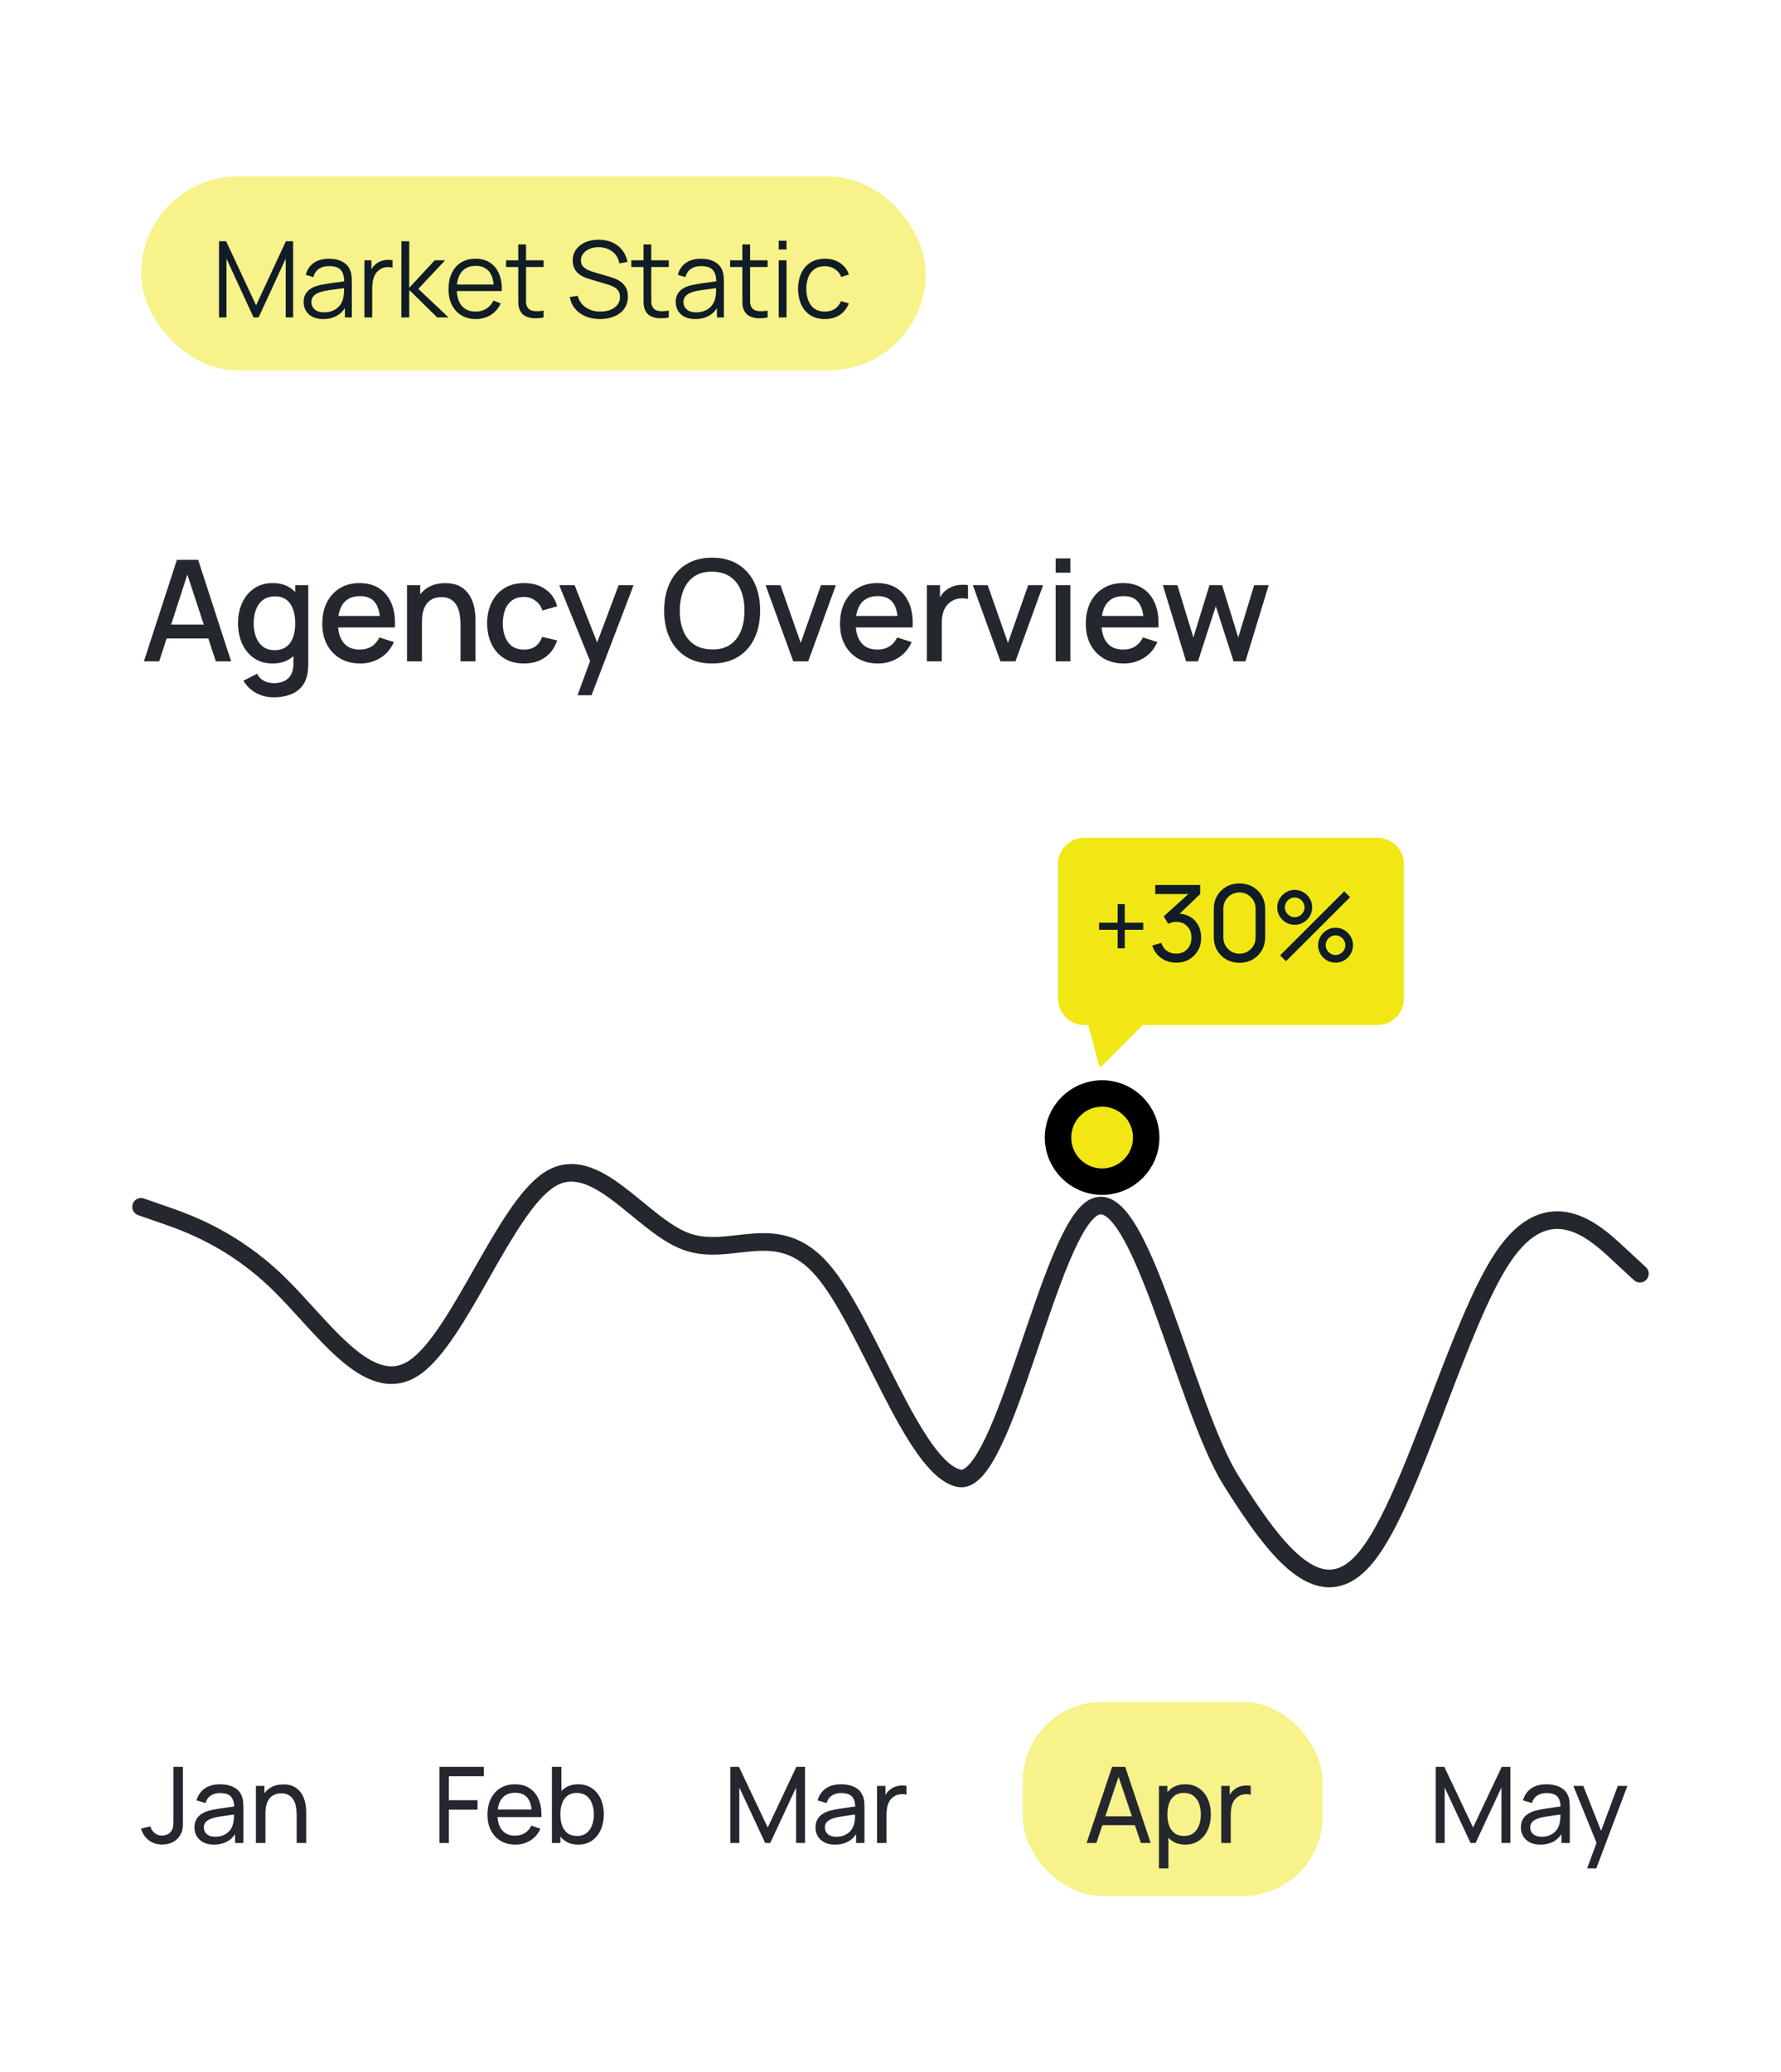 <svg width="202" height="235" viewBox="0 0 202 235" fill="none" xmlns="http://www.w3.org/2000/svg">
<g filter="url(#filter0_b_0_2205)">
<rect width="202" height="235" rx="10" fill="white"/>
</g>
<rect x="16" y="20" width="89" height="22" rx="11" fill="#F0E714" fill-opacity="0.5"/>
<path d="M24.84 36V27.36H25.65L29.046 34.626L32.424 27.36H33.246V35.994H32.406V29.328L29.328 36H28.758L25.686 29.328V36H24.84ZM36.652 36.18C36.164 36.18 35.754 36.092 35.422 35.916C35.094 35.74 34.848 35.506 34.684 35.214C34.52 34.922 34.438 34.604 34.438 34.26C34.438 33.908 34.508 33.608 34.648 33.36C34.792 33.108 34.986 32.902 35.23 32.742C35.478 32.582 35.764 32.46 36.088 32.376C36.416 32.296 36.778 32.226 37.174 32.166C37.574 32.102 37.964 32.048 38.344 32.004C38.728 31.956 39.064 31.91 39.352 31.866L39.04 32.058C39.052 31.418 38.928 30.944 38.668 30.636C38.408 30.328 37.956 30.174 37.312 30.174C36.868 30.174 36.492 30.274 36.184 30.474C35.88 30.674 35.666 30.99 35.542 31.422L34.684 31.17C34.832 30.59 35.13 30.14 35.578 29.82C36.026 29.5 36.608 29.34 37.324 29.34C37.916 29.34 38.418 29.452 38.83 29.676C39.246 29.896 39.54 30.216 39.712 30.636C39.792 30.824 39.844 31.034 39.868 31.266C39.892 31.498 39.904 31.734 39.904 31.974V36H39.118V34.374L39.346 34.47C39.126 35.026 38.784 35.45 38.32 35.742C37.856 36.034 37.3 36.18 36.652 36.18ZM36.754 35.418C37.166 35.418 37.526 35.344 37.834 35.196C38.142 35.048 38.39 34.846 38.578 34.59C38.766 34.33 38.888 34.038 38.944 33.714C38.992 33.506 39.018 33.278 39.022 33.03C39.026 32.778 39.028 32.59 39.028 32.466L39.364 32.64C39.064 32.68 38.738 32.72 38.386 32.76C38.038 32.8 37.694 32.846 37.354 32.898C37.018 32.95 36.714 33.012 36.442 33.084C36.258 33.136 36.08 33.21 35.908 33.306C35.736 33.398 35.594 33.522 35.482 33.678C35.374 33.834 35.32 34.028 35.32 34.26C35.32 34.448 35.366 34.63 35.458 34.806C35.554 34.982 35.706 35.128 35.914 35.244C36.126 35.36 36.406 35.418 36.754 35.418ZM41.334 36V29.52H42.126V31.08L41.97 30.876C42.042 30.684 42.136 30.508 42.252 30.348C42.368 30.184 42.494 30.05 42.63 29.946C42.798 29.798 42.994 29.686 43.218 29.61C43.442 29.53 43.668 29.484 43.896 29.472C44.124 29.456 44.332 29.472 44.52 29.52V30.348C44.284 30.288 44.026 30.274 43.746 30.306C43.466 30.338 43.208 30.45 42.972 30.642C42.756 30.81 42.594 31.012 42.486 31.248C42.378 31.48 42.306 31.728 42.27 31.992C42.234 32.252 42.216 32.51 42.216 32.766V36H41.334ZM45.52 36L45.526 27.36H46.414V32.64L49.306 29.52H50.482L47.446 32.76L50.878 36H49.594L46.414 32.88V36H45.52ZM53.972 36.18C53.34 36.18 52.792 36.04 52.328 35.76C51.868 35.48 51.51 35.086 51.254 34.578C50.998 34.07 50.87 33.474 50.87 32.79C50.87 32.082 50.996 31.47 51.248 30.954C51.5 30.438 51.854 30.04 52.31 29.76C52.77 29.48 53.312 29.34 53.936 29.34C54.576 29.34 55.122 29.488 55.574 29.784C56.026 30.076 56.368 30.496 56.6 31.044C56.832 31.592 56.938 32.246 56.918 33.006H56.018V32.694C56.002 31.854 55.82 31.22 55.472 30.792C55.128 30.364 54.624 30.15 53.96 30.15C53.264 30.15 52.73 30.376 52.358 30.828C51.99 31.28 51.806 31.924 51.806 32.76C51.806 33.576 51.99 34.21 52.358 34.662C52.73 35.11 53.256 35.334 53.936 35.334C54.4 35.334 54.804 35.228 55.148 35.016C55.496 34.8 55.77 34.49 55.97 34.086L56.792 34.404C56.536 34.968 56.158 35.406 55.658 35.718C55.162 36.026 54.6 36.18 53.972 36.18ZM51.494 33.006V32.268H56.444V33.006H51.494ZM61.645 36C61.282 36.076 60.922 36.106 60.566 36.09C60.214 36.074 59.898 35.998 59.617 35.862C59.342 35.726 59.132 35.514 58.987 35.226C58.871 34.986 58.807 34.744 58.795 34.5C58.788 34.252 58.783 33.97 58.783 33.654V27.72H59.66V33.618C59.66 33.89 59.661 34.118 59.666 34.302C59.673 34.482 59.715 34.642 59.791 34.782C59.935 35.05 60.163 35.21 60.475 35.262C60.791 35.314 61.181 35.302 61.645 35.226V36ZM57.398 30.276V29.52H61.645V30.276H57.398ZM68.061 36.18C67.457 36.18 66.912 36.08 66.428 35.88C65.948 35.676 65.55 35.388 65.234 35.016C64.922 34.644 64.719 34.202 64.623 33.69L65.522 33.54C65.666 34.1 65.971 34.54 66.434 34.86C66.898 35.176 67.453 35.334 68.097 35.334C68.52 35.334 68.9 35.268 69.237 35.136C69.573 35 69.837 34.808 70.028 34.56C70.221 34.312 70.317 34.018 70.317 33.678C70.317 33.454 70.276 33.264 70.197 33.108C70.117 32.948 70.01 32.816 69.879 32.712C69.746 32.608 69.603 32.522 69.447 32.454C69.29 32.382 69.138 32.324 68.99 32.28L66.8 31.626C66.537 31.55 66.293 31.454 66.069 31.338C65.844 31.218 65.648 31.076 65.481 30.912C65.317 30.744 65.189 30.548 65.097 30.324C65.004 30.1 64.959 29.844 64.959 29.556C64.959 29.068 65.087 28.646 65.343 28.29C65.599 27.934 65.948 27.66 66.392 27.468C66.837 27.276 67.343 27.182 67.91 27.186C68.487 27.186 69.001 27.288 69.453 27.492C69.909 27.696 70.284 27.988 70.581 28.368C70.876 28.744 71.073 29.19 71.168 29.706L70.245 29.874C70.184 29.498 70.046 29.172 69.831 28.896C69.615 28.62 69.338 28.408 69.002 28.26C68.671 28.108 68.305 28.03 67.904 28.026C67.516 28.026 67.171 28.092 66.867 28.224C66.567 28.352 66.329 28.528 66.153 28.752C65.977 28.976 65.888 29.232 65.888 29.52C65.888 29.812 65.969 30.046 66.129 30.222C66.293 30.398 66.493 30.536 66.728 30.636C66.969 30.736 67.201 30.818 67.424 30.882L69.117 31.38C69.293 31.428 69.499 31.498 69.734 31.59C69.975 31.678 70.207 31.806 70.43 31.974C70.659 32.138 70.847 32.354 70.995 32.622C71.142 32.89 71.216 33.23 71.216 33.642C71.216 34.042 71.136 34.4 70.977 34.716C70.82 35.032 70.599 35.298 70.311 35.514C70.026 35.73 69.692 35.894 69.308 36.006C68.928 36.122 68.513 36.18 68.061 36.18ZM75.851 36C75.487 36.076 75.127 36.106 74.771 36.09C74.419 36.074 74.103 35.998 73.823 35.862C73.547 35.726 73.337 35.514 73.193 35.226C73.077 34.986 73.013 34.744 73.001 34.5C72.993 34.252 72.989 33.97 72.989 33.654V27.72H73.865V33.618C73.865 33.89 73.867 34.118 73.871 34.302C73.879 34.482 73.921 34.642 73.997 34.782C74.141 35.05 74.369 35.21 74.681 35.262C74.997 35.314 75.387 35.302 75.851 35.226V36ZM71.603 30.276V29.52H75.851V30.276H71.603ZM78.85 36.18C78.362 36.18 77.952 36.092 77.62 35.916C77.292 35.74 77.046 35.506 76.882 35.214C76.718 34.922 76.636 34.604 76.636 34.26C76.636 33.908 76.706 33.608 76.846 33.36C76.99 33.108 77.184 32.902 77.428 32.742C77.676 32.582 77.962 32.46 78.286 32.376C78.614 32.296 78.976 32.226 79.372 32.166C79.772 32.102 80.162 32.048 80.542 32.004C80.926 31.956 81.262 31.91 81.55 31.866L81.238 32.058C81.25 31.418 81.126 30.944 80.866 30.636C80.606 30.328 80.154 30.174 79.51 30.174C79.066 30.174 78.69 30.274 78.382 30.474C78.078 30.674 77.864 30.99 77.74 31.422L76.882 31.17C77.03 30.59 77.328 30.14 77.776 29.82C78.224 29.5 78.806 29.34 79.522 29.34C80.114 29.34 80.616 29.452 81.028 29.676C81.444 29.896 81.738 30.216 81.91 30.636C81.99 30.824 82.042 31.034 82.066 31.266C82.09 31.498 82.102 31.734 82.102 31.974V36H81.316V34.374L81.544 34.47C81.324 35.026 80.982 35.45 80.518 35.742C80.054 36.034 79.498 36.18 78.85 36.18ZM78.952 35.418C79.364 35.418 79.724 35.344 80.032 35.196C80.34 35.048 80.588 34.846 80.776 34.59C80.964 34.33 81.086 34.038 81.142 33.714C81.19 33.506 81.216 33.278 81.22 33.03C81.224 32.778 81.226 32.59 81.226 32.466L81.562 32.64C81.262 32.68 80.936 32.72 80.584 32.76C80.236 32.8 79.892 32.846 79.552 32.898C79.216 32.95 78.912 33.012 78.64 33.084C78.456 33.136 78.278 33.21 78.106 33.306C77.934 33.398 77.792 33.522 77.68 33.678C77.572 33.834 77.518 34.028 77.518 34.26C77.518 34.448 77.564 34.63 77.656 34.806C77.752 34.982 77.904 35.128 78.112 35.244C78.324 35.36 78.604 35.418 78.952 35.418ZM87.06 36C86.696 36.076 86.336 36.106 85.98 36.09C85.628 36.074 85.312 35.998 85.032 35.862C84.756 35.726 84.546 35.514 84.402 35.226C84.286 34.986 84.222 34.744 84.21 34.5C84.202 34.252 84.198 33.97 84.198 33.654V27.72H85.074V33.618C85.074 33.89 85.076 34.118 85.08 34.302C85.088 34.482 85.13 34.642 85.206 34.782C85.35 35.05 85.578 35.21 85.89 35.262C86.206 35.314 86.596 35.302 87.06 35.226V36ZM82.812 30.276V29.52H87.06V30.276H82.812ZM88.324 28.29V27.3H89.206V28.29H88.324ZM88.324 36V29.52H89.206V36H88.324ZM93.561 36.18C92.909 36.18 92.357 36.034 91.905 35.742C91.453 35.45 91.109 35.048 90.873 34.536C90.641 34.02 90.521 33.428 90.513 32.76C90.521 32.08 90.645 31.484 90.885 30.972C91.125 30.456 91.471 30.056 91.923 29.772C92.375 29.484 92.923 29.34 93.567 29.34C94.223 29.34 94.793 29.5 95.277 29.82C95.765 30.14 96.099 30.578 96.279 31.134L95.415 31.41C95.263 31.022 95.021 30.722 94.689 30.51C94.361 30.294 93.985 30.186 93.561 30.186C93.085 30.186 92.691 30.296 92.379 30.516C92.067 30.732 91.835 31.034 91.683 31.422C91.531 31.81 91.453 32.256 91.449 32.76C91.457 33.536 91.637 34.16 91.989 34.632C92.341 35.1 92.865 35.334 93.561 35.334C94.001 35.334 94.375 35.234 94.683 35.034C94.995 34.83 95.231 34.534 95.391 34.146L96.279 34.41C96.039 34.986 95.687 35.426 95.223 35.73C94.759 36.03 94.205 36.18 93.561 36.18Z" fill="#101C26"/>
<path d="M16.32 75L20.064 63.48H22.472L26.216 75H24.48L21.032 64.488H21.464L18.056 75H16.32ZM18.264 72.4V70.832H24.28V72.4H18.264ZM31.035 79.08C30.571 79.08 30.121 79.008 29.683 78.864C29.251 78.72 28.857 78.507 28.499 78.224C28.142 77.947 27.846 77.603 27.611 77.192L29.155 76.408C29.342 76.776 29.609 77.045 29.955 77.216C30.302 77.387 30.667 77.472 31.051 77.472C31.526 77.472 31.931 77.387 32.267 77.216C32.603 77.051 32.857 76.8 33.027 76.464C33.203 76.128 33.289 75.712 33.283 75.216V72.8H33.483V66.36H34.963V75.232C34.963 75.461 34.955 75.68 34.939 75.888C34.923 76.096 34.894 76.304 34.851 76.512C34.729 77.093 34.494 77.573 34.147 77.952C33.806 78.331 33.369 78.613 32.835 78.8C32.307 78.987 31.707 79.08 31.035 79.08ZM30.907 75.24C30.102 75.24 29.406 75.04 28.819 74.64C28.238 74.24 27.787 73.696 27.467 73.008C27.153 72.315 26.995 71.536 26.995 70.672C26.995 69.803 27.155 69.027 27.475 68.344C27.795 67.656 28.249 67.115 28.835 66.72C29.427 66.32 30.129 66.12 30.939 66.12C31.755 66.12 32.441 66.32 32.995 66.72C33.555 67.115 33.977 67.656 34.259 68.344C34.547 69.032 34.691 69.808 34.691 70.672C34.691 71.536 34.547 72.312 34.259 73C33.971 73.688 33.547 74.235 32.987 74.64C32.427 75.04 31.734 75.24 30.907 75.24ZM31.139 73.728C31.689 73.728 32.137 73.597 32.483 73.336C32.83 73.075 33.083 72.715 33.243 72.256C33.403 71.797 33.483 71.269 33.483 70.672C33.483 70.075 33.401 69.547 33.235 69.088C33.075 68.629 32.825 68.272 32.483 68.016C32.147 67.76 31.718 67.632 31.195 67.632C30.641 67.632 30.185 67.768 29.827 68.04C29.47 68.312 29.203 68.677 29.027 69.136C28.857 69.595 28.771 70.107 28.771 70.672C28.771 71.243 28.857 71.76 29.027 72.224C29.203 72.683 29.465 73.048 29.811 73.32C30.163 73.592 30.606 73.728 31.139 73.728ZM40.866 75.24C40.007 75.24 39.252 75.053 38.602 74.68C37.956 74.301 37.452 73.776 37.09 73.104C36.732 72.427 36.554 71.643 36.554 70.752C36.554 69.808 36.73 68.989 37.082 68.296C37.439 67.603 37.935 67.067 38.57 66.688C39.204 66.309 39.943 66.12 40.786 66.12C41.666 66.12 42.415 66.325 43.034 66.736C43.652 67.141 44.114 67.72 44.418 68.472C44.727 69.224 44.85 70.117 44.786 71.152H43.114V70.544C43.103 69.541 42.911 68.8 42.538 68.32C42.17 67.84 41.607 67.6 40.85 67.6C40.012 67.6 39.383 67.864 38.962 68.392C38.54 68.92 38.33 69.683 38.33 70.68C38.33 71.629 38.54 72.365 38.962 72.888C39.383 73.405 39.991 73.664 40.786 73.664C41.308 73.664 41.759 73.547 42.138 73.312C42.522 73.072 42.82 72.731 43.034 72.288L44.674 72.808C44.338 73.581 43.828 74.181 43.146 74.608C42.463 75.029 41.703 75.24 40.866 75.24ZM37.786 71.152V69.848H43.954V71.152H37.786ZM52.234 75V70.752C52.234 70.416 52.205 70.072 52.146 69.72C52.093 69.363 51.986 69.032 51.826 68.728C51.672 68.424 51.45 68.179 51.162 67.992C50.88 67.805 50.509 67.712 50.05 67.712C49.752 67.712 49.469 67.763 49.202 67.864C48.935 67.96 48.701 68.117 48.498 68.336C48.301 68.555 48.144 68.843 48.026 69.2C47.914 69.557 47.858 69.992 47.858 70.504L46.818 70.112C46.818 69.328 46.965 68.637 47.258 68.04C47.551 67.437 47.973 66.968 48.522 66.632C49.072 66.296 49.736 66.128 50.514 66.128C51.111 66.128 51.613 66.224 52.018 66.416C52.423 66.608 52.752 66.861 53.002 67.176C53.258 67.485 53.453 67.824 53.586 68.192C53.719 68.56 53.81 68.92 53.858 69.272C53.906 69.624 53.93 69.933 53.93 70.2V75H52.234ZM46.162 75V66.36H47.658V68.856H47.858V75H46.162ZM59.425 75.24C58.539 75.24 57.787 75.043 57.169 74.648C56.55 74.253 56.075 73.712 55.745 73.024C55.419 72.336 55.254 71.555 55.248 70.68C55.254 69.789 55.425 69.003 55.761 68.32C56.096 67.632 56.577 67.093 57.2 66.704C57.825 66.315 58.574 66.12 59.449 66.12C60.392 66.12 61.198 66.355 61.864 66.824C62.536 67.293 62.979 67.936 63.193 68.752L61.529 69.232C61.363 68.747 61.091 68.371 60.712 68.104C60.339 67.832 59.91 67.696 59.425 67.696C58.875 67.696 58.425 67.827 58.072 68.088C57.721 68.344 57.459 68.696 57.288 69.144C57.118 69.592 57.03 70.104 57.025 70.68C57.03 71.571 57.233 72.291 57.633 72.84C58.038 73.389 58.635 73.664 59.425 73.664C59.963 73.664 60.398 73.541 60.728 73.296C61.065 73.045 61.321 72.688 61.496 72.224L63.193 72.624C62.91 73.467 62.443 74.115 61.792 74.568C61.142 75.016 60.352 75.24 59.425 75.24ZM65.502 78.84L67.174 74.288L67.198 75.632L63.43 66.36H65.174L67.99 73.52H67.478L70.166 66.36H71.862L67.094 78.84H65.502ZM80.774 75.24C79.622 75.24 78.641 74.989 77.83 74.488C77.019 73.981 76.398 73.277 75.966 72.376C75.54 71.475 75.326 70.429 75.326 69.24C75.326 68.051 75.54 67.005 75.966 66.104C76.398 65.203 77.019 64.501 77.83 64C78.641 63.493 79.622 63.24 80.774 63.24C81.921 63.24 82.9 63.493 83.71 64C84.526 64.501 85.147 65.203 85.574 66.104C86.001 67.005 86.214 68.051 86.214 69.24C86.214 70.429 86.001 71.475 85.574 72.376C85.147 73.277 84.526 73.981 83.71 74.488C82.9 74.989 81.921 75.24 80.774 75.24ZM80.774 73.648C81.59 73.659 82.267 73.48 82.806 73.112C83.35 72.739 83.758 72.221 84.03 71.56C84.302 70.893 84.438 70.12 84.438 69.24C84.438 68.36 84.302 67.592 84.03 66.936C83.758 66.275 83.35 65.76 82.806 65.392C82.267 65.024 81.59 64.837 80.774 64.832C79.958 64.821 79.278 65 78.734 65.368C78.195 65.736 77.79 66.253 77.518 66.92C77.246 67.587 77.108 68.36 77.102 69.24C77.097 70.12 77.23 70.891 77.502 71.552C77.774 72.208 78.182 72.72 78.726 73.088C79.275 73.456 79.958 73.643 80.774 73.648ZM89.97 75L86.834 66.36H88.522L90.818 72.904L93.114 66.36H94.802L91.666 75H89.97ZM99.587 75.24C98.728 75.24 97.973 75.053 97.323 74.68C96.677 74.301 96.173 73.776 95.811 73.104C95.453 72.427 95.275 71.643 95.275 70.752C95.275 69.808 95.451 68.989 95.803 68.296C96.16 67.603 96.656 67.067 97.291 66.688C97.925 66.309 98.664 66.12 99.507 66.12C100.387 66.12 101.136 66.325 101.755 66.736C102.373 67.141 102.835 67.72 103.139 68.472C103.448 69.224 103.571 70.117 103.507 71.152H101.835V70.544C101.824 69.541 101.632 68.8 101.259 68.32C100.891 67.84 100.328 67.6 99.571 67.6C98.733 67.6 98.104 67.864 97.683 68.392C97.261 68.92 97.051 69.683 97.051 70.68C97.051 71.629 97.261 72.365 97.683 72.888C98.104 73.405 98.712 73.664 99.507 73.664C100.029 73.664 100.48 73.547 100.859 73.312C101.243 73.072 101.541 72.731 101.755 72.288L103.395 72.808C103.059 73.581 102.549 74.181 101.867 74.608C101.184 75.029 100.424 75.24 99.587 75.24ZM96.507 71.152V69.848H102.675V71.152H96.507ZM105.126 75V66.36H106.614V68.456L106.406 68.184C106.512 67.907 106.651 67.653 106.822 67.424C106.992 67.189 107.19 66.997 107.414 66.848C107.632 66.688 107.875 66.565 108.142 66.48C108.414 66.389 108.691 66.336 108.974 66.32C109.256 66.299 109.528 66.312 109.79 66.36V67.928C109.507 67.853 109.192 67.832 108.846 67.864C108.504 67.896 108.19 68.005 107.902 68.192C107.63 68.368 107.414 68.581 107.254 68.832C107.099 69.083 106.987 69.363 106.918 69.672C106.848 69.976 106.814 70.299 106.814 70.64V75H105.126ZM113.473 75L110.337 66.36H112.025L114.321 72.904L116.617 66.36H118.305L115.169 75H113.473ZM119.731 64.944V63.32H121.403V64.944H119.731ZM119.731 75V66.36H121.403V75H119.731ZM127.461 75.24C126.602 75.24 125.848 75.053 125.197 74.68C124.552 74.301 124.048 73.776 123.685 73.104C123.328 72.427 123.149 71.643 123.149 70.752C123.149 69.808 123.325 68.989 123.677 68.296C124.034 67.603 124.53 67.067 125.165 66.688C125.8 66.309 126.538 66.12 127.381 66.12C128.261 66.12 129.01 66.325 129.629 66.736C130.248 67.141 130.709 67.72 131.013 68.472C131.322 69.224 131.445 70.117 131.381 71.152H129.709V70.544C129.698 69.541 129.506 68.8 129.133 68.32C128.765 67.84 128.202 67.6 127.445 67.6C126.608 67.6 125.978 67.864 125.557 68.392C125.136 68.92 124.925 69.683 124.925 70.68C124.925 71.629 125.136 72.365 125.557 72.888C125.978 73.405 126.586 73.664 127.381 73.664C127.904 73.664 128.354 73.547 128.733 73.312C129.117 73.072 129.416 72.731 129.629 72.288L131.269 72.808C130.933 73.581 130.424 74.181 129.741 74.608C129.058 75.029 128.298 75.24 127.461 75.24ZM124.381 71.152V69.848H130.549V71.152H124.381ZM134.527 75L131.887 66.352L133.543 66.36L135.351 72.288L137.175 66.36H138.615L140.439 72.288L142.247 66.36H143.895L141.255 75H139.911L137.895 68.744L135.871 75H134.527Z" fill="#24272E"/>
<path d="M18.4 209.174C17.796 209.174 17.284 209.01 16.864 208.682C16.444 208.354 16.156 207.914 16 207.362L17.062 207.11C17.126 207.402 17.28 207.65 17.524 207.854C17.772 208.058 18.056 208.16 18.376 208.16C18.584 208.16 18.796 208.11 19.012 208.01C19.228 207.906 19.394 207.738 19.51 207.506C19.59 207.346 19.636 207.17 19.648 206.978C19.66 206.782 19.666 206.552 19.666 206.288V200.36H20.746V206.288C20.746 206.536 20.744 206.758 20.74 206.954C20.74 207.15 20.72 207.338 20.68 207.518C20.644 207.694 20.572 207.874 20.464 208.058C20.248 208.438 19.958 208.72 19.594 208.904C19.234 209.084 18.836 209.174 18.4 209.174ZM24.257 209.18C23.773 209.18 23.367 209.092 23.039 208.916C22.715 208.736 22.469 208.5 22.301 208.208C22.137 207.916 22.055 207.596 22.055 207.248C22.055 206.908 22.119 206.614 22.247 206.366C22.379 206.114 22.563 205.906 22.799 205.742C23.035 205.574 23.317 205.442 23.645 205.346C23.953 205.262 24.297 205.19 24.677 205.13C25.061 205.066 25.449 205.008 25.841 204.956C26.233 204.904 26.599 204.854 26.939 204.806L26.555 205.028C26.567 204.452 26.451 204.026 26.207 203.75C25.967 203.474 25.551 203.336 24.959 203.336C24.567 203.336 24.223 203.426 23.927 203.606C23.635 203.782 23.429 204.07 23.309 204.47L22.295 204.164C22.451 203.596 22.753 203.15 23.201 202.826C23.649 202.502 24.239 202.34 24.971 202.34C25.559 202.34 26.063 202.446 26.483 202.658C26.907 202.866 27.211 203.182 27.395 203.606C27.487 203.806 27.545 204.024 27.569 204.26C27.593 204.492 27.605 204.736 27.605 204.992V209H26.657V207.446L26.879 207.59C26.635 208.114 26.293 208.51 25.853 208.778C25.417 209.046 24.885 209.18 24.257 209.18ZM24.419 208.286C24.803 208.286 25.135 208.218 25.415 208.082C25.699 207.942 25.927 207.76 26.099 207.536C26.271 207.308 26.383 207.06 26.435 206.792C26.495 206.592 26.527 206.37 26.531 206.126C26.539 205.878 26.543 205.688 26.543 205.556L26.915 205.718C26.567 205.766 26.225 205.812 25.889 205.856C25.553 205.9 25.235 205.948 24.935 206C24.635 206.048 24.365 206.106 24.125 206.174C23.949 206.23 23.783 206.302 23.627 206.39C23.475 206.478 23.351 206.592 23.255 206.732C23.163 206.868 23.117 207.038 23.117 207.242C23.117 207.418 23.161 207.586 23.249 207.746C23.341 207.906 23.481 208.036 23.669 208.136C23.861 208.236 24.111 208.286 24.419 208.286ZM33.647 209V205.754C33.647 205.446 33.619 205.15 33.563 204.866C33.511 204.582 33.417 204.328 33.281 204.104C33.149 203.876 32.969 203.696 32.741 203.564C32.517 203.432 32.233 203.366 31.889 203.366C31.621 203.366 31.377 203.412 31.157 203.504C30.941 203.592 30.755 203.728 30.599 203.912C30.443 204.096 30.321 204.328 30.233 204.608C30.149 204.884 30.107 205.21 30.107 205.586L29.405 205.37C29.405 204.742 29.517 204.204 29.741 203.756C29.969 203.304 30.287 202.958 30.695 202.718C31.107 202.474 31.591 202.352 32.147 202.352C32.567 202.352 32.925 202.418 33.221 202.55C33.517 202.682 33.763 202.858 33.959 203.078C34.155 203.294 34.309 203.538 34.421 203.81C34.533 204.078 34.611 204.352 34.655 204.632C34.703 204.908 34.727 205.17 34.727 205.418V209H33.647ZM29.027 209V202.52H29.987V204.254H30.107V209H29.027Z" fill="#24272E"/>
<path d="M49.84 209V200.36H54.88V201.428H50.908V204.146H54.16V205.214H50.908V209H49.84ZM58.457 209.18C57.821 209.18 57.265 209.04 56.789 208.76C56.317 208.476 55.949 208.082 55.685 207.578C55.421 207.07 55.289 206.478 55.289 205.802C55.289 205.094 55.419 204.482 55.679 203.966C55.939 203.446 56.301 203.046 56.765 202.766C57.233 202.482 57.781 202.34 58.409 202.34C59.061 202.34 59.615 202.49 60.071 202.79C60.531 203.09 60.875 203.518 61.103 204.074C61.335 204.63 61.435 205.292 61.403 206.06H60.323V205.676C60.311 204.88 60.149 204.286 59.837 203.894C59.525 203.498 59.061 203.3 58.445 203.3C57.785 203.3 57.283 203.512 56.939 203.936C56.595 204.36 56.423 204.968 56.423 205.76C56.423 206.524 56.595 207.116 56.939 207.536C57.283 207.956 57.773 208.166 58.409 208.166C58.837 208.166 59.209 208.068 59.525 207.872C59.841 207.676 60.089 207.394 60.269 207.026L61.295 207.38C61.043 207.952 60.663 208.396 60.155 208.712C59.651 209.024 59.085 209.18 58.457 209.18ZM56.063 206.06V205.202H60.851V206.06H56.063ZM65.583 209.18C64.975 209.18 64.463 209.03 64.047 208.73C63.631 208.426 63.315 208.016 63.099 207.5C62.887 206.98 62.781 206.398 62.781 205.754C62.781 205.102 62.887 204.518 63.099 204.002C63.315 203.486 63.631 203.08 64.047 202.784C64.467 202.488 64.981 202.34 65.589 202.34C66.189 202.34 66.705 202.49 67.137 202.79C67.573 203.086 67.907 203.492 68.139 204.008C68.371 204.524 68.487 205.106 68.487 205.754C68.487 206.402 68.371 206.984 68.139 207.5C67.907 208.016 67.573 208.426 67.137 208.73C66.705 209.03 66.187 209.18 65.583 209.18ZM62.601 209V200.36H63.675V204.23H63.555V209H62.601ZM65.451 208.202C65.879 208.202 66.233 208.094 66.513 207.878C66.793 207.662 67.003 207.37 67.143 207.002C67.283 206.63 67.353 206.214 67.353 205.754C67.353 205.298 67.283 204.886 67.143 204.518C67.007 204.15 66.795 203.858 66.507 203.642C66.223 203.426 65.861 203.318 65.421 203.318C65.001 203.318 64.653 203.422 64.377 203.63C64.101 203.834 63.895 204.12 63.759 204.488C63.623 204.852 63.555 205.274 63.555 205.754C63.555 206.226 63.621 206.648 63.753 207.02C63.889 207.388 64.097 207.678 64.377 207.89C64.657 208.098 65.015 208.202 65.451 208.202Z" fill="#24272E"/>
<path d="M82.84 209V200.36H83.812L87.076 207.242L90.322 200.36H91.306V208.994H90.292V202.706L87.358 209H86.788L83.854 202.706V209H82.84ZM94.698 209.18C94.214 209.18 93.808 209.092 93.48 208.916C93.156 208.736 92.91 208.5 92.742 208.208C92.578 207.916 92.496 207.596 92.496 207.248C92.496 206.908 92.56 206.614 92.688 206.366C92.82 206.114 93.004 205.906 93.24 205.742C93.476 205.574 93.758 205.442 94.086 205.346C94.394 205.262 94.738 205.19 95.118 205.13C95.502 205.066 95.89 205.008 96.282 204.956C96.674 204.904 97.04 204.854 97.38 204.806L96.996 205.028C97.008 204.452 96.892 204.026 96.648 203.75C96.408 203.474 95.992 203.336 95.4 203.336C95.008 203.336 94.664 203.426 94.368 203.606C94.076 203.782 93.87 204.07 93.75 204.47L92.736 204.164C92.892 203.596 93.194 203.15 93.642 202.826C94.09 202.502 94.68 202.34 95.412 202.34C96 202.34 96.504 202.446 96.924 202.658C97.348 202.866 97.652 203.182 97.836 203.606C97.928 203.806 97.986 204.024 98.01 204.26C98.034 204.492 98.046 204.736 98.046 204.992V209H97.098V207.446L97.32 207.59C97.076 208.114 96.734 208.51 96.294 208.778C95.858 209.046 95.326 209.18 94.698 209.18ZM94.86 208.286C95.244 208.286 95.576 208.218 95.856 208.082C96.14 207.942 96.368 207.76 96.54 207.536C96.712 207.308 96.824 207.06 96.876 206.792C96.936 206.592 96.968 206.37 96.972 206.126C96.98 205.878 96.984 205.688 96.984 205.556L97.356 205.718C97.008 205.766 96.666 205.812 96.33 205.856C95.994 205.9 95.676 205.948 95.376 206C95.076 206.048 94.806 206.106 94.566 206.174C94.39 206.23 94.224 206.302 94.068 206.39C93.916 206.478 93.792 206.592 93.696 206.732C93.604 206.868 93.558 207.038 93.558 207.242C93.558 207.418 93.602 207.586 93.69 207.746C93.782 207.906 93.922 208.036 94.11 208.136C94.302 208.236 94.552 208.286 94.86 208.286ZM99.474 209V202.52H100.428V204.086L100.272 203.882C100.348 203.682 100.446 203.498 100.566 203.33C100.69 203.162 100.828 203.024 100.98 202.916C101.148 202.78 101.338 202.676 101.55 202.604C101.762 202.532 101.978 202.49 102.198 202.478C102.418 202.462 102.624 202.476 102.816 202.52V203.522C102.592 203.462 102.346 203.446 102.078 203.474C101.81 203.502 101.562 203.6 101.334 203.768C101.126 203.916 100.964 204.096 100.848 204.308C100.736 204.52 100.658 204.75 100.614 204.998C100.57 205.242 100.548 205.492 100.548 205.748V209H99.474Z" fill="#24272E"/>
<rect x="116" y="193" width="34" height="22" rx="9" fill="#F7F289"/>
<path d="M123.24 209L126.132 200.36H127.62L130.512 209H129.402L126.696 200.984H127.032L124.35 209H123.24ZM124.632 206.978V205.976H129.12V206.978H124.632ZM134.43 209.18C133.822 209.18 133.31 209.03 132.894 208.73C132.478 208.426 132.162 208.016 131.946 207.5C131.734 206.98 131.628 206.398 131.628 205.754C131.628 205.102 131.734 204.518 131.946 204.002C132.162 203.486 132.478 203.08 132.894 202.784C133.314 202.488 133.828 202.34 134.436 202.34C135.036 202.34 135.552 202.49 135.984 202.79C136.42 203.086 136.754 203.492 136.986 204.008C137.218 204.524 137.334 205.106 137.334 205.754C137.334 206.402 137.218 206.984 136.986 207.5C136.754 208.016 136.42 208.426 135.984 208.73C135.552 209.03 135.034 209.18 134.43 209.18ZM131.448 211.88V202.52H132.402V207.29H132.522V211.88H131.448ZM134.298 208.202C134.726 208.202 135.08 208.094 135.36 207.878C135.64 207.662 135.85 207.37 135.99 207.002C136.13 206.63 136.2 206.214 136.2 205.754C136.2 205.298 136.13 204.886 135.99 204.518C135.854 204.15 135.642 203.858 135.354 203.642C135.07 203.426 134.708 203.318 134.268 203.318C133.848 203.318 133.5 203.422 133.224 203.63C132.948 203.834 132.742 204.12 132.606 204.488C132.47 204.852 132.402 205.274 132.402 205.754C132.402 206.226 132.468 206.648 132.6 207.02C132.736 207.388 132.944 207.678 133.224 207.89C133.504 208.098 133.862 208.202 134.298 208.202ZM138.517 209V202.52H139.471V204.086L139.315 203.882C139.391 203.682 139.489 203.498 139.609 203.33C139.733 203.162 139.871 203.024 140.023 202.916C140.191 202.78 140.381 202.676 140.593 202.604C140.805 202.532 141.021 202.49 141.241 202.478C141.461 202.462 141.667 202.476 141.859 202.52V203.522C141.635 203.462 141.389 203.446 141.121 203.474C140.853 203.502 140.605 203.6 140.377 203.768C140.169 203.916 140.007 204.096 139.891 204.308C139.779 204.52 139.701 204.75 139.657 204.998C139.613 205.242 139.591 205.492 139.591 205.748V209H138.517Z" fill="#24272E"/>
<path d="M162.84 209V200.36H163.812L167.076 207.242L170.322 200.36H171.306V208.994H170.292V202.706L167.358 209H166.788L163.854 202.706V209H162.84ZM174.698 209.18C174.214 209.18 173.808 209.092 173.48 208.916C173.156 208.736 172.91 208.5 172.742 208.208C172.578 207.916 172.496 207.596 172.496 207.248C172.496 206.908 172.56 206.614 172.688 206.366C172.82 206.114 173.004 205.906 173.24 205.742C173.476 205.574 173.758 205.442 174.086 205.346C174.394 205.262 174.738 205.19 175.118 205.13C175.502 205.066 175.89 205.008 176.282 204.956C176.674 204.904 177.04 204.854 177.38 204.806L176.996 205.028C177.008 204.452 176.892 204.026 176.648 203.75C176.408 203.474 175.992 203.336 175.4 203.336C175.008 203.336 174.664 203.426 174.368 203.606C174.076 203.782 173.87 204.07 173.75 204.47L172.736 204.164C172.892 203.596 173.194 203.15 173.642 202.826C174.09 202.502 174.68 202.34 175.412 202.34C176 202.34 176.504 202.446 176.924 202.658C177.348 202.866 177.652 203.182 177.836 203.606C177.928 203.806 177.986 204.024 178.01 204.26C178.034 204.492 178.046 204.736 178.046 204.992V209H177.098V207.446L177.32 207.59C177.076 208.114 176.734 208.51 176.294 208.778C175.858 209.046 175.326 209.18 174.698 209.18ZM174.86 208.286C175.244 208.286 175.576 208.218 175.856 208.082C176.14 207.942 176.368 207.76 176.54 207.536C176.712 207.308 176.824 207.06 176.876 206.792C176.936 206.592 176.968 206.37 176.972 206.126C176.98 205.878 176.984 205.688 176.984 205.556L177.356 205.718C177.008 205.766 176.666 205.812 176.33 205.856C175.994 205.9 175.676 205.948 175.376 206C175.076 206.048 174.806 206.106 174.566 206.174C174.39 206.23 174.224 206.302 174.068 206.39C173.916 206.478 173.792 206.592 173.696 206.732C173.604 206.868 173.558 207.038 173.558 207.242C173.558 207.418 173.602 207.586 173.69 207.746C173.782 207.906 173.922 208.036 174.11 208.136C174.302 208.236 174.552 208.286 174.86 208.286ZM180.011 211.88L181.265 208.472L181.283 209.48L178.451 202.52H179.573L181.793 208.118H181.409L183.491 202.52H184.577L181.049 211.88H180.011Z" fill="#24272E"/>
<g filter="url(#filter1_d_0_2205)">
<path d="M16 126.855L18.576 127.75C21.151 128.645 26.303 130.435 31.454 135.401C36.606 140.367 41.758 148.509 46.909 145.156C52.061 141.804 57.212 126.959 62.364 123.731C67.515 120.504 72.667 128.895 77.818 130.786C82.97 132.677 88.121 128.069 93.273 134.009C98.424 139.949 103.576 156.437 108.727 157.629C113.879 158.821 119.03 129.128 124.182 126.855C129.333 124.582 134.485 149.729 139.636 157.916C144.788 166.103 149.939 172.919 155.091 166.394C160.242 159.868 165.394 140.001 170.545 132.451C175.697 124.901 180.848 129.668 183.424 132.052L186 134.436" stroke="#24272E" stroke-width="2" stroke-linecap="round"/>
</g>
<circle cx="125" cy="129" r="5" fill="#F0E714" stroke="black" stroke-width="3"/>
<g filter="url(#filter2_d_0_2205)">
<path fill-rule="evenodd" clip-rule="evenodd" d="M123 94C121.343 94 120 95.343 120 97V112.246C120 113.903 121.343 115.246 123 115.246H123.432L124.647 119.781C124.687 119.93 124.873 119.98 124.982 119.871L129.606 115.246H156.224C157.881 115.246 159.224 113.903 159.224 112.246V97C159.224 95.343 157.881 94 156.224 94H123Z" fill="#F0E714"/>
</g>
<path d="M126.761 107.542V105.441H124.66V104.633H126.761V102.537H127.57V104.633H129.665V105.441H127.57V107.542H126.761ZM133.416 109.168C132.988 109.168 132.59 109.09 132.222 108.934C131.854 108.774 131.536 108.55 131.268 108.262C131.004 107.97 130.81 107.624 130.686 107.224L131.712 106.93C131.844 107.33 132.064 107.634 132.372 107.842C132.68 108.05 133.026 108.152 133.41 108.148C133.762 108.14 134.066 108.06 134.322 107.908C134.582 107.752 134.782 107.54 134.922 107.272C135.066 107.004 135.138 106.694 135.138 106.342C135.138 105.806 134.978 105.372 134.658 105.04C134.338 104.704 133.918 104.536 133.398 104.536C133.254 104.536 133.102 104.556 132.942 104.596C132.786 104.636 132.64 104.692 132.504 104.764L131.988 103.918L135.192 101.02L135.33 101.38H131.028V100.36H136.122V101.386L133.392 104.002L133.38 103.624C133.952 103.584 134.452 103.678 134.88 103.906C135.308 104.134 135.64 104.46 135.876 104.884C136.116 105.308 136.236 105.794 136.236 106.342C136.236 106.894 136.112 107.382 135.864 107.806C135.616 108.23 135.28 108.564 134.856 108.808C134.432 109.048 133.952 109.168 133.416 109.168ZM140.58 109.18C140.02 109.18 139.52 109.054 139.08 108.802C138.644 108.546 138.298 108.2 138.042 107.764C137.79 107.324 137.664 106.824 137.664 106.264V103.096C137.664 102.536 137.79 102.036 138.042 101.596C138.298 101.156 138.644 100.81 139.08 100.558C139.52 100.306 140.02 100.18 140.58 100.18C141.14 100.18 141.64 100.306 142.08 100.558C142.52 100.81 142.866 101.156 143.118 101.596C143.37 102.036 143.496 102.536 143.496 103.096V106.264C143.496 106.824 143.37 107.324 143.118 107.764C142.866 108.2 142.52 108.546 142.08 108.802C141.64 109.054 141.14 109.18 140.58 109.18ZM140.58 108.154C140.92 108.154 141.228 108.072 141.504 107.908C141.78 107.744 142 107.524 142.164 107.248C142.328 106.968 142.41 106.66 142.41 106.324V103.03C142.41 102.69 142.328 102.382 142.164 102.106C142 101.83 141.78 101.61 141.504 101.446C141.228 101.282 140.92 101.2 140.58 101.2C140.244 101.2 139.936 101.282 139.656 101.446C139.38 101.61 139.16 101.83 138.996 102.106C138.832 102.382 138.75 102.69 138.75 103.03V106.324C138.75 106.66 138.832 106.968 138.996 107.248C139.16 107.524 139.38 107.744 139.656 107.908C139.936 108.072 140.244 108.154 140.58 108.154ZM145.854 109L145.194 108.34L152.465 101.08L153.125 101.74L145.854 109ZM151.475 109.165C151.112 109.165 150.78 109.077 150.479 108.901C150.182 108.721 149.944 108.483 149.764 108.186C149.585 107.885 149.495 107.552 149.495 107.185C149.495 106.826 149.587 106.496 149.77 106.195C149.953 105.894 150.195 105.654 150.496 105.474C150.797 105.295 151.123 105.205 151.475 105.205C151.838 105.205 152.17 105.295 152.47 105.474C152.771 105.65 153.009 105.889 153.185 106.189C153.365 106.486 153.455 106.818 153.455 107.185C153.455 107.552 153.365 107.885 153.185 108.186C153.009 108.483 152.771 108.721 152.47 108.901C152.17 109.077 151.838 109.165 151.475 109.165ZM151.475 108.301C151.677 108.301 151.862 108.25 152.03 108.147C152.203 108.045 152.338 107.909 152.437 107.74C152.54 107.572 152.591 107.387 152.591 107.185C152.591 106.983 152.54 106.798 152.437 106.629C152.338 106.457 152.203 106.321 152.03 106.223C151.862 106.12 151.677 106.068 151.475 106.068C151.273 106.068 151.088 106.12 150.919 106.223C150.751 106.321 150.615 106.457 150.512 106.629C150.41 106.798 150.358 106.983 150.358 107.185C150.358 107.387 150.41 107.572 150.512 107.74C150.615 107.909 150.751 108.045 150.919 108.147C151.088 108.25 151.273 108.301 151.475 108.301ZM146.844 104.875C146.481 104.875 146.149 104.787 145.848 104.611C145.548 104.431 145.308 104.193 145.128 103.896C144.952 103.595 144.864 103.262 144.864 102.895C144.864 102.536 144.956 102.206 145.139 101.905C145.322 101.604 145.564 101.364 145.865 101.184C146.166 101.005 146.492 100.915 146.844 100.915C147.207 100.915 147.537 101.005 147.834 101.184C148.135 101.36 148.375 101.599 148.554 101.899C148.734 102.196 148.824 102.528 148.824 102.895C148.824 103.262 148.734 103.595 148.554 103.896C148.375 104.193 148.135 104.431 147.834 104.611C147.537 104.787 147.207 104.875 146.844 104.875ZM146.844 104.011C147.046 104.011 147.231 103.96 147.399 103.857C147.572 103.755 147.707 103.619 147.806 103.45C147.909 103.282 147.96 103.097 147.96 102.895C147.96 102.693 147.909 102.508 147.806 102.339C147.707 102.167 147.572 102.031 147.399 101.932C147.231 101.83 147.046 101.778 146.844 101.778C146.642 101.778 146.457 101.83 146.288 101.932C146.12 102.031 145.984 102.167 145.881 102.339C145.779 102.508 145.727 102.693 145.727 102.895C145.727 103.097 145.779 103.282 145.881 103.45C145.984 103.619 146.12 103.755 146.288 103.857C146.457 103.96 146.642 104.011 146.844 104.011Z" fill="#101C26"/>
<defs>
<filter id="filter0_b_0_2205" x="-10" y="-10" width="222" height="255" filterUnits="userSpaceOnUse" color-interpolation-filters="sRGB">
<feFlood flood-opacity="0" result="BackgroundImageFix"/>
<feGaussianBlur in="BackgroundImage" stdDeviation="5"/>
<feComposite in2="SourceAlpha" operator="in" result="effect1_backgroundBlur_0_2205"/>
<feBlend mode="normal" in="SourceGraphic" in2="effect1_backgroundBlur_0_2205" result="shape"/>
</filter>
<filter id="filter1_d_0_2205" x="11" y="122" width="180" height="62" filterUnits="userSpaceOnUse" color-interpolation-filters="sRGB">
<feFlood flood-opacity="0" result="BackgroundImageFix"/>
<feColorMatrix in="SourceAlpha" type="matrix" values="0 0 0 0 0 0 0 0 0 0 0 0 0 0 0 0 0 0 127 0" result="hardAlpha"/>
<feOffset dy="10"/>
<feGaussianBlur stdDeviation="2"/>
<feComposite in2="hardAlpha" operator="out"/>
<feColorMatrix type="matrix" values="0 0 0 0 0 0 0 0 0 0 0 0 0 0 0 0 0 0 0.11 0"/>
<feBlend mode="normal" in2="BackgroundImageFix" result="effect1_dropShadow_0_2205"/>
<feBlend mode="normal" in="SourceGraphic" in2="effect1_dropShadow_0_2205" result="shape"/>
</filter>
<filter id="filter2_d_0_2205" x="111" y="86" width="57.224" height="43.929" filterUnits="userSpaceOnUse" color-interpolation-filters="sRGB">
<feFlood flood-opacity="0" result="BackgroundImageFix"/>
<feColorMatrix in="SourceAlpha" type="matrix" values="0 0 0 0 0 0 0 0 0 0 0 0 0 0 0 0 0 0 127 0" result="hardAlpha"/>
<feOffset dy="1"/>
<feGaussianBlur stdDeviation="4.5"/>
<feComposite in2="hardAlpha" operator="out"/>
<feColorMatrix type="matrix" values="0 0 0 0 0.098 0 0 0 0 0.482 0 0 0 0 1 0 0 0 0.17 0"/>
<feBlend mode="normal" in2="BackgroundImageFix" result="effect1_dropShadow_0_2205"/>
<feBlend mode="normal" in="SourceGraphic" in2="effect1_dropShadow_0_2205" result="shape"/>
</filter>
</defs>
</svg>
